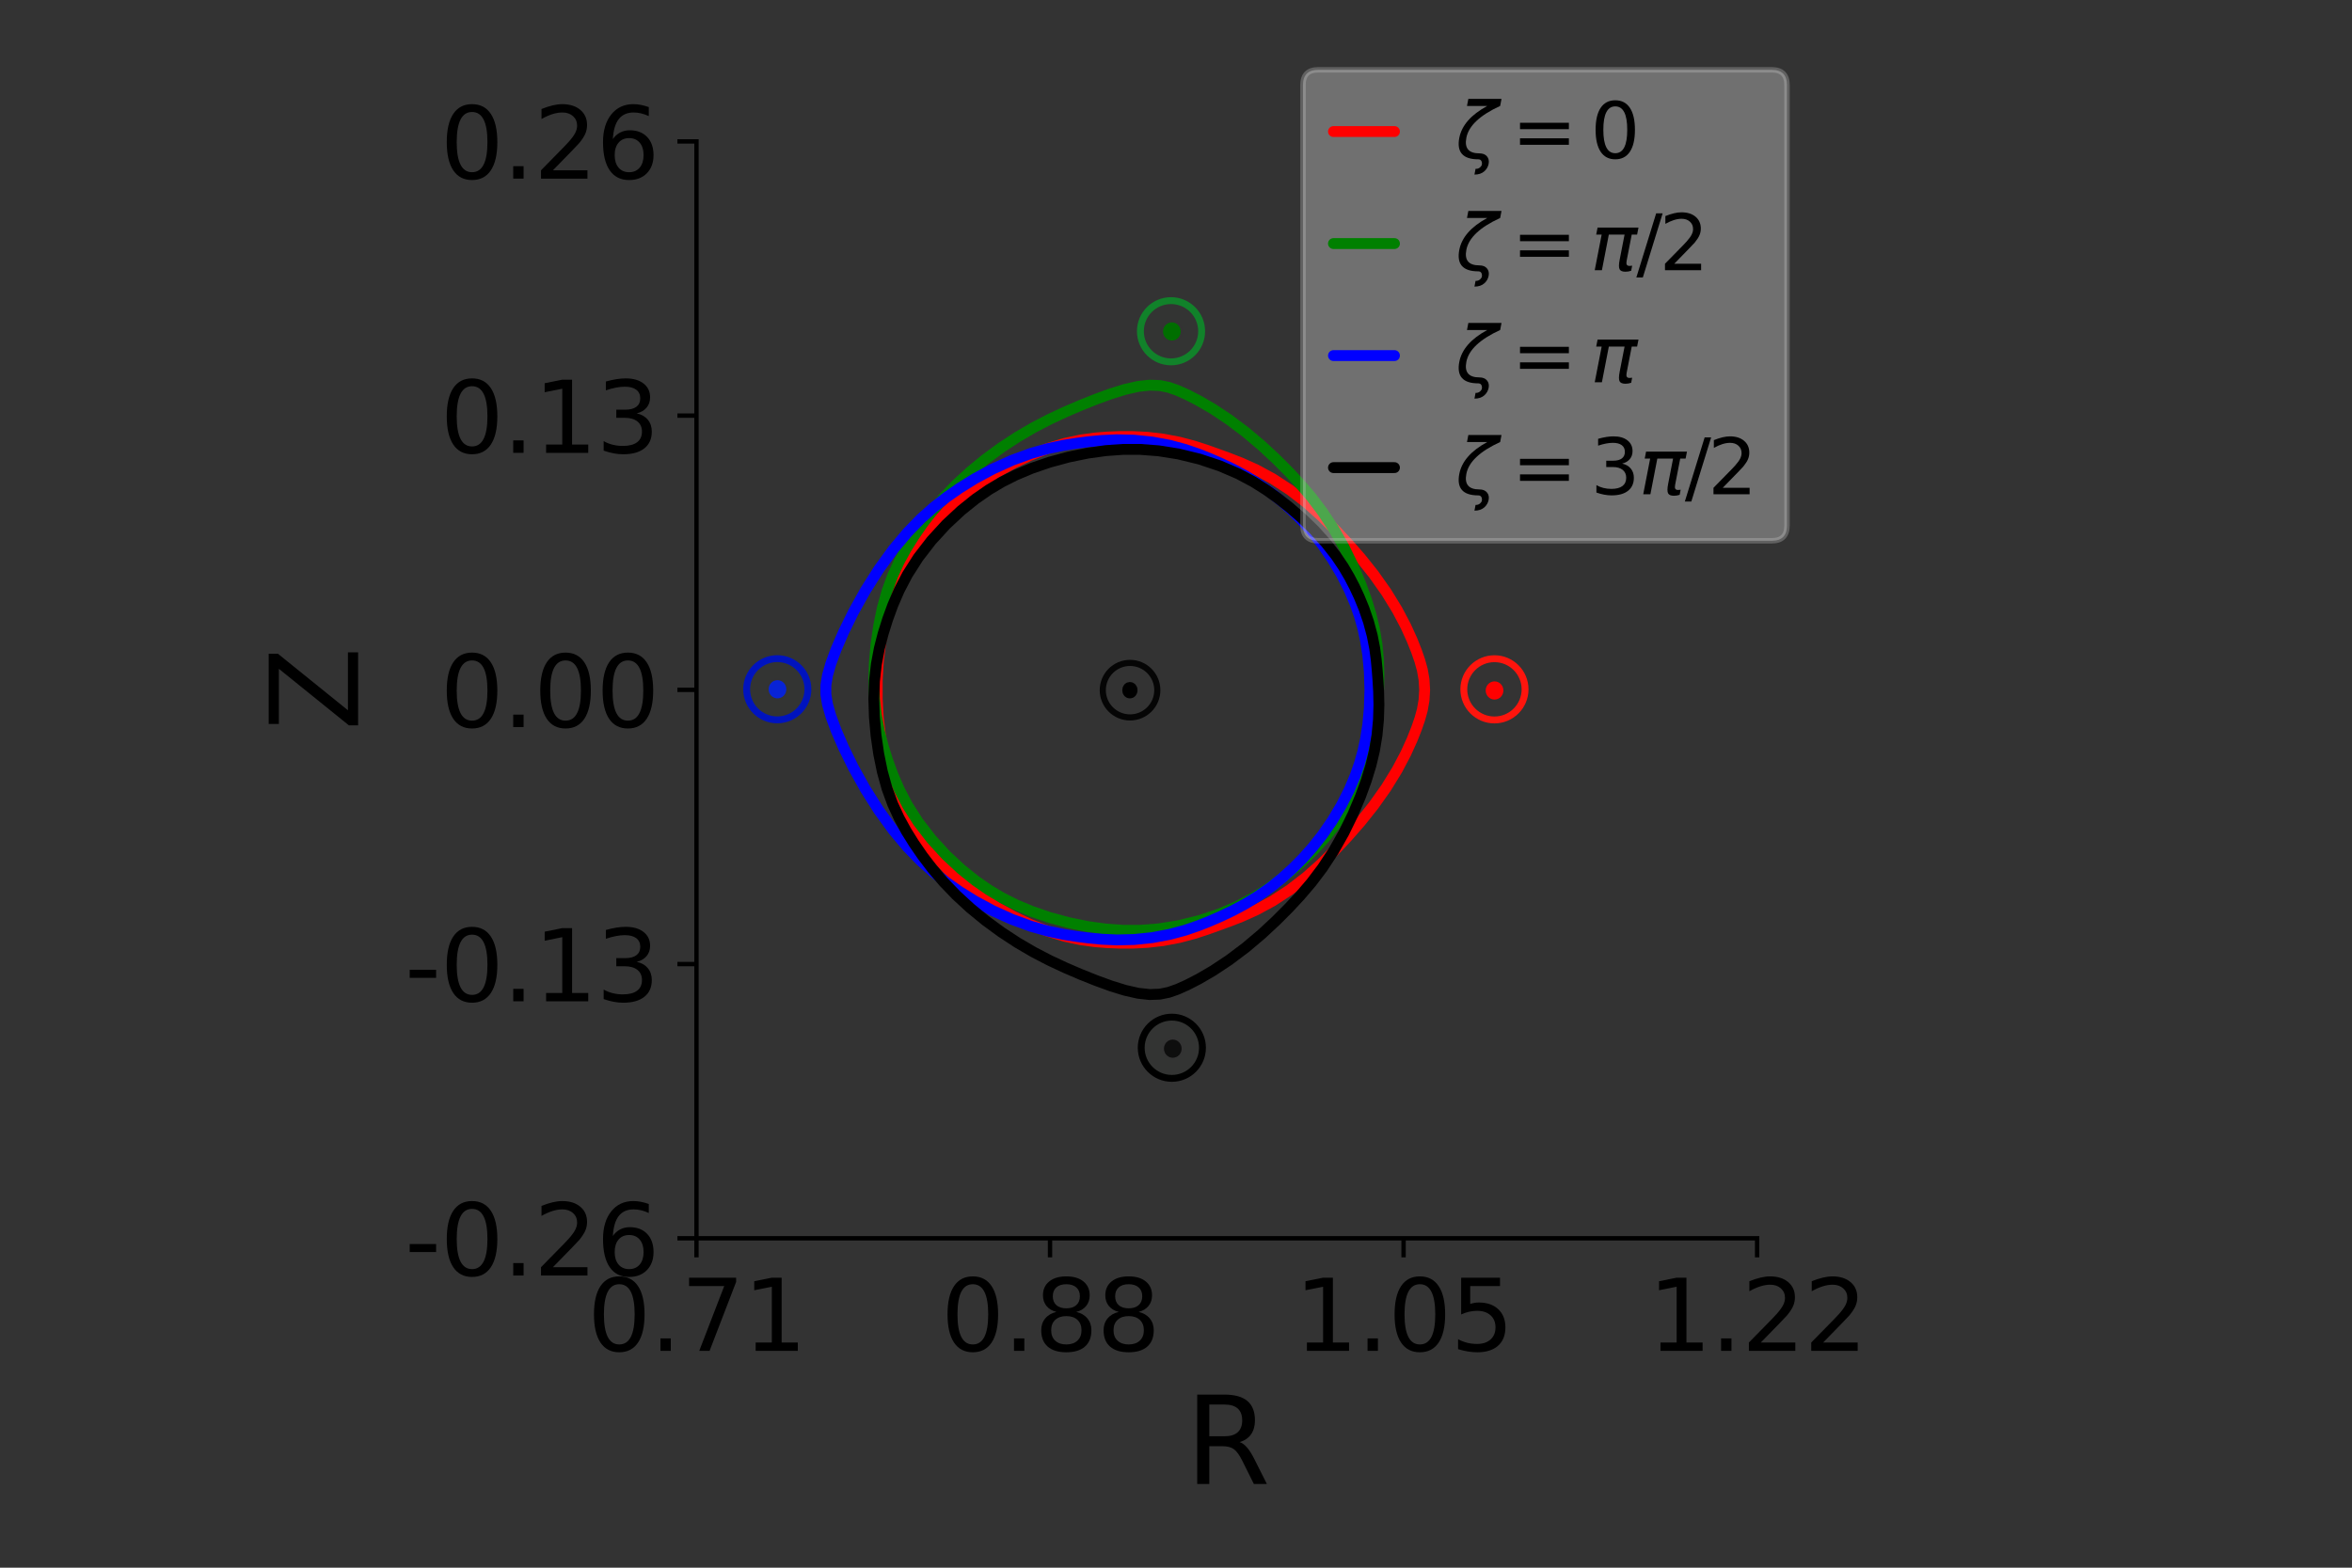 <?xml version="1.0" encoding="UTF-8" standalone="no"?>
<svg
   xmlns:dc="http://purl.org/dc/elements/1.1/"
   xmlns:cc="http://creativecommons.org/ns#"
   xmlns:rdf="http://www.w3.org/1999/02/22-rdf-syntax-ns#"
   xmlns:svg="http://www.w3.org/2000/svg"
   xmlns="http://www.w3.org/2000/svg"
   xmlns:xlink="http://www.w3.org/1999/xlink"
   xmlns:sodipodi="http://sodipodi.sourceforge.net/DTD/sodipodi-0.dtd"
   xmlns:inkscape="http://www.inkscape.org/namespaces/inkscape"
   width="432pt"
   height="288pt"
   viewBox="0 0 432 288"
   version="1.1"
   id="svg326"
   sodipodi:docname="Xsection_optimized_reverse2.svg"
   inkscape:version="0.92.5 (2060ec1f9f, 2020-04-08)">
  <rect x="0" y="0" width="432" height="288" fill="#333333" stroke="none"/>
  <sodipodi:namedview
     pagecolor="#ffffff"
     bordercolor="#666666"
     borderopacity="1"
     objecttolerance="10"
     gridtolerance="10"
     guidetolerance="10"
     inkscape:pageopacity="0"
     inkscape:pageshadow="2"
     inkscape:window-width="3420"
     inkscape:window-height="2079"
     id="namedview328"
     showgrid="false"
     inkscape:zoom="6.9532167"
     inkscape:cx="243.23024"
     inkscape:cy="178.96317"
     inkscape:window-x="0"
     inkscape:window-y="0"
     inkscape:window-maximized="0"
     inkscape:current-layer="svg326" />
  <defs
     id="defs6">
    <style
       type="text/css"
       id="style4">*{stroke-linejoin: round; stroke-linecap: butt}</style>
  </defs>
  <g
     id="figure_1">
    <g
       id="patch_1" />
    <g
       id="axes_1">
      <g
         id="matplotlib.axis_1">
        <g
           id="xtick_1">
          <g
             id="line2d_1">
            <defs
               id="defs15">
              <path
                 id="me1eda05fc4"
                 d="M 0 0  L 0 3.5  "
                 style="stroke: #000000; stroke-width: 0.8" />
            </defs>
            <g
               id="g19">
              <use
                 xlink:href="#me1eda05fc4"
                 x="127.922"
                 y="227.488"
                 style="stroke: #000000; stroke-width: 0.8"
                 id="use17" />
            </g>
          </g>
          <g
             id="text_1">
            <!-- 0.71 -->
            <g
               transform="translate(107.883 248.165) scale(0.18 -0.18)"
               id="g36">
              <defs
                 id="defs26">
                <path
                   id="DejaVuSans-30"
                   d="M 2034 4250  Q 1547 4250 1301 3770  Q 1056 3291 1056 2328  Q 1056 1369 1301 889  Q 1547 409 2034 409  Q 2525 409 2770 889  Q 3016 1369 3016 2328  Q 3016 3291 2770 3770  Q 2525 4250 2034 4250  z M 2034 4750  Q 2819 4750 3233 4129  Q 3647 3509 3647 2328  Q 3647 1150 3233 529  Q 2819 -91 2034 -91  Q 1250 -91 836 529  Q 422 1150 422 2328  Q 422 3509 836 4129  Q 1250 4750 2034 4750  z "
                   transform="scale(0.016)" />
                <path
                   id="DejaVuSans-2e"
                   d="M 684 794  L 1344 794  L 1344 0  L 684 0  L 684 794  z "
                   transform="scale(0.016)" />
                <path
                   id="DejaVuSans-37"
                   d="M 525 4666  L 3525 4666  L 3525 4397  L 1831 0  L 1172 0  L 2766 4134  L 525 4134  L 525 4666  z "
                   transform="scale(0.016)" />
                <path
                   id="DejaVuSans-31"
                   d="M 794 531  L 1825 531  L 1825 4091  L 703 3866  L 703 4441  L 1819 4666  L 2450 4666  L 2450 531  L 3481 531  L 3481 0  L 794 0  L 794 531  z "
                   transform="scale(0.016)" />
              </defs>
              <use
                 xlink:href="#DejaVuSans-30"
                 id="use28" />
              <use
                 xlink:href="#DejaVuSans-2e"
                 x="63.623"
                 id="use30" />
              <use
                 xlink:href="#DejaVuSans-37"
                 x="95.41"
                 id="use32" />
              <use
                 xlink:href="#DejaVuSans-31"
                 x="159.033"
                 id="use34" />
            </g>
          </g>
        </g>
        <g
           id="xtick_2">
          <g
             id="line2d_2">
            <g
               id="g42">
              <use
                 xlink:href="#me1eda05fc4"
                 x="192.861"
                 y="227.488"
                 style="stroke: #000000; stroke-width: 0.8"
                 id="use40" />
            </g>
          </g>
          <g
             id="text_2">
            <!-- 0.88 -->
            <g
               transform="translate(172.822 248.165) scale(0.18 -0.18)"
               id="g56">
              <defs
                 id="defs46">
                <path
                   id="DejaVuSans-38"
                   d="M 2034 2216  Q 1584 2216 1326 1975  Q 1069 1734 1069 1313  Q 1069 891 1326 650  Q 1584 409 2034 409  Q 2484 409 2743 651  Q 3003 894 3003 1313  Q 3003 1734 2745 1975  Q 2488 2216 2034 2216  z M 1403 2484  Q 997 2584 770 2862  Q 544 3141 544 3541  Q 544 4100 942 4425  Q 1341 4750 2034 4750  Q 2731 4750 3128 4425  Q 3525 4100 3525 3541  Q 3525 3141 3298 2862  Q 3072 2584 2669 2484  Q 3125 2378 3379 2068  Q 3634 1759 3634 1313  Q 3634 634 3220 271  Q 2806 -91 2034 -91  Q 1263 -91 848 271  Q 434 634 434 1313  Q 434 1759 690 2068  Q 947 2378 1403 2484  z M 1172 3481  Q 1172 3119 1398 2916  Q 1625 2713 2034 2713  Q 2441 2713 2670 2916  Q 2900 3119 2900 3481  Q 2900 3844 2670 4047  Q 2441 4250 2034 4250  Q 1625 4250 1398 4047  Q 1172 3844 1172 3481  z "
                   transform="scale(0.016)" />
              </defs>
              <use
                 xlink:href="#DejaVuSans-30"
                 id="use48" />
              <use
                 xlink:href="#DejaVuSans-2e"
                 x="63.623"
                 id="use50" />
              <use
                 xlink:href="#DejaVuSans-38"
                 x="95.41"
                 id="use52" />
              <use
                 xlink:href="#DejaVuSans-38"
                 x="159.033"
                 id="use54" />
            </g>
          </g>
        </g>
        <g
           id="xtick_3">
          <g
             id="line2d_3">
            <g
               id="g62">
              <use
                 xlink:href="#me1eda05fc4"
                 x="257.799"
                 y="227.488"
                 style="stroke: #000000; stroke-width: 0.8"
                 id="use60" />
            </g>
          </g>
          <g
             id="text_3">
            <!-- 1.05 -->
            <g
               transform="translate(237.76 248.165) scale(0.18 -0.18)"
               id="g76">
              <defs
                 id="defs66">
                <path
                   id="DejaVuSans-35"
                   d="M 691 4666  L 3169 4666  L 3169 4134  L 1269 4134  L 1269 2991  Q 1406 3038 1543 3061  Q 1681 3084 1819 3084  Q 2600 3084 3056 2656  Q 3513 2228 3513 1497  Q 3513 744 3044 326  Q 2575 -91 1722 -91  Q 1428 -91 1123 -41  Q 819 9 494 109  L 494 744  Q 775 591 1075 516  Q 1375 441 1709 441  Q 2250 441 2565 725  Q 2881 1009 2881 1497  Q 2881 1984 2565 2268  Q 2250 2553 1709 2553  Q 1456 2553 1204 2497  Q 953 2441 691 2322  L 691 4666  z "
                   transform="scale(0.016)" />
              </defs>
              <use
                 xlink:href="#DejaVuSans-31"
                 id="use68" />
              <use
                 xlink:href="#DejaVuSans-2e"
                 x="63.623"
                 id="use70" />
              <use
                 xlink:href="#DejaVuSans-30"
                 x="95.41"
                 id="use72" />
              <use
                 xlink:href="#DejaVuSans-35"
                 x="159.033"
                 id="use74" />
            </g>
          </g>
        </g>
        <g
           id="xtick_4">
          <g
             id="line2d_4">
            <g
               id="g82">
              <use
                 xlink:href="#me1eda05fc4"
                 x="322.738"
                 y="227.488"
                 style="stroke: #000000; stroke-width: 0.8"
                 id="use80" />
            </g>
          </g>
          <g
             id="text_4">
            <!-- 1.22 -->
            <g
               transform="translate(302.699 248.165) scale(0.18 -0.18)"
               id="g96">
              <defs
                 id="defs86">
                <path
                   id="DejaVuSans-32"
                   d="M 1228 531  L 3431 531  L 3431 0  L 469 0  L 469 531  Q 828 903 1448 1529  Q 2069 2156 2228 2338  Q 2531 2678 2651 2914  Q 2772 3150 2772 3378  Q 2772 3750 2511 3984  Q 2250 4219 1831 4219  Q 1534 4219 1204 4116  Q 875 4013 500 3803  L 500 4441  Q 881 4594 1212 4672  Q 1544 4750 1819 4750  Q 2544 4750 2975 4387  Q 3406 4025 3406 3419  Q 3406 3131 3298 2873  Q 3191 2616 2906 2266  Q 2828 2175 2409 1742  Q 1991 1309 1228 531  z "
                   transform="scale(0.016)" />
              </defs>
              <use
                 xlink:href="#DejaVuSans-31"
                 id="use88" />
              <use
                 xlink:href="#DejaVuSans-2e"
                 x="63.623"
                 id="use90" />
              <use
                 xlink:href="#DejaVuSans-32"
                 x="95.41"
                 id="use92" />
              <use
                 xlink:href="#DejaVuSans-32"
                 x="159.033"
                 id="use94" />
            </g>
          </g>
        </g>
        <g
           id="text_5">
          <!-- R -->
          <g
             transform="translate(217.687 272.625) scale(0.22 -0.22)"
             id="g105">
            <defs
               id="defs101">
              <path
                 id="DejaVuSans-52"
                 d="M 2841 2188  Q 3044 2119 3236 1894  Q 3428 1669 3622 1275  L 4263 0  L 3584 0  L 2988 1197  Q 2756 1666 2539 1819  Q 2322 1972 1947 1972  L 1259 1972  L 1259 0  L 628 0  L 628 4666  L 2053 4666  Q 2853 4666 3247 4331  Q 3641 3997 3641 3322  Q 3641 2881 3436 2590  Q 3231 2300 2841 2188  z M 1259 4147  L 1259 2491  L 2053 2491  Q 2509 2491 2742 2702  Q 2975 2913 2975 3322  Q 2975 3731 2742 3939  Q 2509 4147 2053 4147  L 1259 4147  z "
                 transform="scale(0.016)" />
            </defs>
            <use
               xlink:href="#DejaVuSans-52"
               id="use103" />
          </g>
        </g>
      </g>
      <g
         id="matplotlib.axis_2">
        <g
           id="ytick_1">
          <g
             id="line2d_5">
            <defs
               id="defs110">
              <path
                 id="m43c6310777"
                 d="M 0 0  L -3.5 0  "
                 style="stroke: #000000; stroke-width: 0.8" />
            </defs>
            <g
               id="g114">
              <use
                 xlink:href="#m43c6310777"
                 x="127.922"
                 y="227.488"
                 style="stroke: #000000; stroke-width: 0.8"
                 id="use112" />
            </g>
          </g>
          <g
             id="text_6">
            <!-- -0.26 -->
            <g
               transform="translate(74.35 234.326) scale(0.18 -0.18)"
               id="g131">
              <defs
                 id="defs119">
                <path
                   id="DejaVuSans-2d"
                   d="M 313 2009  L 1997 2009  L 1997 1497  L 313 1497  L 313 2009  z "
                   transform="scale(0.016)" />
                <path
                   id="DejaVuSans-36"
                   d="M 2113 2584  Q 1688 2584 1439 2293  Q 1191 2003 1191 1497  Q 1191 994 1439 701  Q 1688 409 2113 409  Q 2538 409 2786 701  Q 3034 994 3034 1497  Q 3034 2003 2786 2293  Q 2538 2584 2113 2584  z M 3366 4563  L 3366 3988  Q 3128 4100 2886 4159  Q 2644 4219 2406 4219  Q 1781 4219 1451 3797  Q 1122 3375 1075 2522  Q 1259 2794 1537 2939  Q 1816 3084 2150 3084  Q 2853 3084 3261 2657  Q 3669 2231 3669 1497  Q 3669 778 3244 343  Q 2819 -91 2113 -91  Q 1303 -91 875 529  Q 447 1150 447 2328  Q 447 3434 972 4092  Q 1497 4750 2381 4750  Q 2619 4750 2861 4703  Q 3103 4656 3366 4563  z "
                   transform="scale(0.016)" />
              </defs>
              <use
                 xlink:href="#DejaVuSans-2d"
                 id="use121" />
              <use
                 xlink:href="#DejaVuSans-30"
                 x="36.084"
                 id="use123" />
              <use
                 xlink:href="#DejaVuSans-2e"
                 x="99.707"
                 id="use125" />
              <use
                 xlink:href="#DejaVuSans-32"
                 x="131.494"
                 id="use127" />
              <use
                 xlink:href="#DejaVuSans-36"
                 x="195.117"
                 id="use129" />
            </g>
          </g>
        </g>
        <g
           id="ytick_2">
          <g
             id="line2d_6">
            <g
               id="g137">
              <use
                 xlink:href="#m43c6310777"
                 x="127.922"
                 y="177.11"
                 style="stroke: #000000; stroke-width: 0.8"
                 id="use135" />
            </g>
          </g>
          <g
             id="text_7">
            <!-- -0.13 -->
            <g
               transform="translate(74.35 183.948) scale(0.18 -0.18)"
               id="g153">
              <defs
                 id="defs141">
                <path
                   id="DejaVuSans-33"
                   d="M 2597 2516  Q 3050 2419 3304 2112  Q 3559 1806 3559 1356  Q 3559 666 3084 287  Q 2609 -91 1734 -91  Q 1441 -91 1130 -33  Q 819 25 488 141  L 488 750  Q 750 597 1062 519  Q 1375 441 1716 441  Q 2309 441 2620 675  Q 2931 909 2931 1356  Q 2931 1769 2642 2001  Q 2353 2234 1838 2234  L 1294 2234  L 1294 2753  L 1863 2753  Q 2328 2753 2575 2939  Q 2822 3125 2822 3475  Q 2822 3834 2567 4026  Q 2313 4219 1838 4219  Q 1578 4219 1281 4162  Q 984 4106 628 3988  L 628 4550  Q 988 4650 1302 4700  Q 1616 4750 1894 4750  Q 2613 4750 3031 4423  Q 3450 4097 3450 3541  Q 3450 3153 3228 2886  Q 3006 2619 2597 2516  z "
                   transform="scale(0.016)" />
              </defs>
              <use
                 xlink:href="#DejaVuSans-2d"
                 id="use143" />
              <use
                 xlink:href="#DejaVuSans-30"
                 x="36.084"
                 id="use145" />
              <use
                 xlink:href="#DejaVuSans-2e"
                 x="99.707"
                 id="use147" />
              <use
                 xlink:href="#DejaVuSans-31"
                 x="131.494"
                 id="use149" />
              <use
                 xlink:href="#DejaVuSans-33"
                 x="195.117"
                 id="use151" />
            </g>
          </g>
        </g>
        <g
           id="ytick_3">
          <g
             id="line2d_7">
            <g
               id="g159">
              <use
                 xlink:href="#m43c6310777"
                 x="127.922"
                 y="126.732"
                 style="stroke: #000000; stroke-width: 0.8"
                 id="use157" />
            </g>
          </g>
          <g
             id="text_8">
            <!-- 0.00 -->
            <g
               transform="translate(80.844 133.57) scale(0.18 -0.18)"
               id="g170">
              <use
                 xlink:href="#DejaVuSans-30"
                 id="use162" />
              <use
                 xlink:href="#DejaVuSans-2e"
                 x="63.623"
                 id="use164" />
              <use
                 xlink:href="#DejaVuSans-30"
                 x="95.41"
                 id="use166" />
              <use
                 xlink:href="#DejaVuSans-30"
                 x="159.033"
                 id="use168" />
            </g>
          </g>
        </g>
        <g
           id="ytick_4">
          <g
             id="line2d_8">
            <g
               id="g176">
              <use
                 xlink:href="#m43c6310777"
                 x="127.922"
                 y="76.354"
                 style="stroke: #000000; stroke-width: 0.8"
                 id="use174" />
            </g>
          </g>
          <g
             id="text_9">
            <!-- 0.13 -->
            <g
               transform="translate(80.844 83.192) scale(0.18 -0.18)"
               id="g187">
              <use
                 xlink:href="#DejaVuSans-30"
                 id="use179" />
              <use
                 xlink:href="#DejaVuSans-2e"
                 x="63.623"
                 id="use181" />
              <use
                 xlink:href="#DejaVuSans-31"
                 x="95.41"
                 id="use183" />
              <use
                 xlink:href="#DejaVuSans-33"
                 x="159.033"
                 id="use185" />
            </g>
          </g>
        </g>
        <g
           id="ytick_5">
          <g
             id="line2d_9">
            <g
               id="g193">
              <use
                 xlink:href="#m43c6310777"
                 x="127.922"
                 y="25.976"
                 style="stroke: #000000; stroke-width: 0.8"
                 id="use191" />
            </g>
          </g>
          <g
             id="text_10">
            <!-- 0.26 -->
            <g
               transform="translate(80.844 32.815) scale(0.18 -0.18)"
               id="g204">
              <use
                 xlink:href="#DejaVuSans-30"
                 id="use196" />
              <use
                 xlink:href="#DejaVuSans-2e"
                 x="63.623"
                 id="use198" />
              <use
                 xlink:href="#DejaVuSans-32"
                 x="95.41"
                 id="use200" />
              <use
                 xlink:href="#DejaVuSans-36"
                 x="159.033"
                 id="use202" />
            </g>
          </g>
        </g>
        <g
           id="text_11">
          <!-- Z -->
          <g
             transform="translate(65.775 134.267) rotate(-90) scale(0.22 -0.22)"
             id="g213">
            <defs
               id="defs209">
              <path
                 id="DejaVuSans-5a"
                 d="M 359 4666  L 4025 4666  L 4025 4184  L 1075 531  L 4097 531  L 4097 0  L 288 0  L 288 481  L 3238 4134  L 359 4134  L 359 4666  z "
                 transform="scale(0.016)" />
            </defs>
            <use
               xlink:href="#DejaVuSans-5a"
               id="use211" />
          </g>
        </g>
      </g>
      <g
         id="line2d_10">
        <path
           d="M 261.67 126.732  L 261.557 128.63  L 261.243 130.413  L 260.779 132.089  L 260.176 133.829  L 259.362 135.88  L 258.211 138.416  L 256.624 141.424  L 254.61 144.701  L 252.306 147.958  L 249.902 150.973  L 247.53 153.689  L 245.18 156.203  L 242.715 158.652  L 239.985 161.09  L 236.952 163.436  L 233.763 165.517  L 230.685 167.184  L 227.964 168.407  L 225.671 169.296  L 223.652 170.032  L 221.614 170.759  L 219.29 171.514  L 216.592 172.226  L 213.649 172.786  L 210.718 173.127  L 208.022 173.263  L 205.621 173.259  L 203.381 173.17  L 201.067 172.983  L 198.476 172.624  L 195.547 171.996  L 192.376 171.048  L 189.154 169.8  L 186.062 168.335  L 183.208 166.744  L 180.609 165.085  L 178.226 163.358  L 176.006 161.524  L 173.912 159.53  L 171.92 157.333  L 170.013 154.902  L 168.187 152.215  L 166.461 149.256  L 164.886 146.035  L 163.539 142.599  L 162.487 139.036  L 161.754 135.448  L 161.317 131.912  L 161.12 128.448  L 161.12 125.016  L 161.317 121.551  L 161.754 118.016  L 162.487 114.427  L 163.539 110.864  L 164.886 107.428  L 166.461 104.207  L 168.187 101.249  L 170.013 98.561  L 171.92 96.131  L 173.912 93.934  L 176.006 91.94  L 178.226 90.106  L 180.609 88.379  L 183.208 86.719  L 186.062 85.129  L 189.154 83.663  L 192.376 82.416  L 195.547 81.467  L 198.476 80.84  L 201.067 80.48  L 203.381 80.294  L 205.621 80.204  L 208.022 80.201  L 210.718 80.337  L 213.649 80.678  L 216.592 81.237  L 219.29 81.949  L 221.614 82.704  L 223.652 83.432  L 225.671 84.167  L 227.964 85.056  L 230.685 86.279  L 233.763 87.946  L 236.952 90.028  L 239.985 92.374  L 242.715 94.812  L 245.18 97.26  L 247.53 99.774  L 249.902 102.491  L 252.306 105.506  L 254.61 108.762  L 256.624 112.039  L 258.211 115.048  L 259.362 117.584  L 260.176 119.634  L 260.779 121.374  L 261.243 123.051  L 261.557 124.833  L 261.67 126.732  "
           clip-path="url(#pfe97fb3b6b)"
           style="fill: none; stroke: #ff0000; stroke-width: 2; stroke-linecap: round"
           id="path217" />
      </g>
      <g
         id="line2d_11">
        <path
           d="M 253.215 126.472  L 253.088 128.593  L 252.944 130.465  L 252.77 132.319  L 252.495 134.377  L 252.037 136.715  L 251.365 139.218  L 250.532 141.655  L 249.637 143.835  L 248.75 145.727  L 247.836 147.478  L 246.758 149.314  L 245.351 151.394  L 243.532 153.711  L 241.37 156.097  L 239.058 158.335  L 236.8 160.287  L 234.673 161.957  L 232.563 163.466  L 230.22 164.945  L 227.405 166.439  L 224.048 167.88  L 220.296 169.129  L 216.447 170.066  L 212.782 170.647  L 209.417 170.907  L 206.263 170.907  L 203.114 170.68  L 199.797 170.221  L 196.303 169.508  L 192.795 168.558  L 189.506 167.433  L 186.589 166.211  L 184.024 164.92  L 181.628 163.496  L 179.179 161.8  L 176.548 159.689  L 173.781 157.112  L 171.071 154.154  L 168.649 151.012  L 166.669 147.908  L 165.146 144.99  L 163.98 142.281  L 163.035 139.692  L 162.219 137.086  L 161.514 134.35  L 160.964 131.435  L 160.617 128.343  L 160.499 125.109  L 160.602 121.771  L 160.903 118.375  L 161.391 114.987  L 162.064 111.696  L 162.924 108.599  L 163.958 105.761  L 165.14 103.183  L 166.445 100.8  L 167.874 98.507  L 169.46 96.207  L 171.258 93.847  L 173.317 91.433  L 175.651 89.007  L 178.234 86.628  L 181.009 84.353  L 183.907 82.228  L 186.864 80.289  L 189.832 78.555  L 192.778 77.024  L 195.682 75.667  L 198.534 74.444  L 201.329 73.329  L 204.047 72.339  L 206.643 71.534  L 209.045 70.99  L 211.183 70.756  L 213.034 70.828  L 214.667 71.16  L 216.256 71.714  L 218.031 72.506  L 220.187 73.615  L 222.793 75.133  L 225.749 77.093  L 228.827 79.41  L 231.771 81.897  L 234.413 84.355  L 236.733 86.685  L 238.835 88.945  L 240.862 91.323  L 242.898 94.014  L 244.921 97.096  L 246.828 100.465  L 248.501 103.889  L 249.877 107.14  L 250.962 110.117  L 251.808 112.886  L 252.457 115.606  L 252.92 118.399  L 253.19 121.247  L 253.272 123.999  L 253.215 126.472  "
           clip-path="url(#pfe97fb3b6b)"
           style="fill: none; stroke: #008000; stroke-width: 2; stroke-linecap: round"
           id="path220" />
      </g>
      <g
         id="line2d_12">
        <path
           d="M 251.62 126.732  L 251.514 130.087  L 251.226 133.154  L 250.813 135.793  L 250.315 138.081  L 249.703 140.254  L 248.895 142.567  L 247.797 145.151  L 246.378 147.95  L 244.697 150.77  L 242.883 153.393  L 241.061 155.697  L 239.276 157.698  L 237.475 159.51  L 235.55 161.253  L 233.421 162.967  L 231.106 164.603  L 228.725 166.067  L 226.43 167.297  L 224.299 168.312  L 222.267 169.198  L 220.143 170.045  L 217.707 170.882  L 214.846 171.654  L 211.629 172.255  L 208.295 172.598  L 205.141 172.673  L 202.364 172.546  L 199.958 172.315  L 197.715 172.032  L 195.331 171.657  L 192.563 171.076  L 189.352 170.168  L 185.847 168.886  L 182.33 167.295  L 179.073 165.54  L 176.219 163.766  L 173.73 162.022  L 171.433 160.219  L 169.124 158.159  L 166.668 155.632  L 164.065 152.526  L 161.427 148.893  L 158.931 144.948  L 156.736 140.998  L 154.94 137.337  L 153.57 134.165  L 152.601 131.543  L 151.989 129.403  L 151.693 127.585  L 151.693 125.879  L 151.989 124.061  L 152.601 121.92  L 153.57 119.298  L 154.94 116.126  L 156.736 112.466  L 158.931 108.515  L 161.427 104.571  L 164.065 100.938  L 166.668 97.832  L 169.124 95.305  L 171.433 93.245  L 173.73 91.441  L 176.219 89.697  L 179.073 87.924  L 182.33 86.169  L 185.847 84.577  L 189.352 83.296  L 192.563 82.388  L 195.331 81.807  L 197.715 81.432  L 199.958 81.148  L 202.364 80.918  L 205.141 80.791  L 208.295 80.865  L 211.629 81.208  L 214.846 81.809  L 217.707 82.581  L 220.143 83.419  L 222.267 84.266  L 224.299 85.152  L 226.43 86.167  L 228.725 87.397  L 231.106 88.861  L 233.421 90.497  L 235.55 92.211  L 237.475 93.953  L 239.276 95.766  L 241.061 97.767  L 242.883 100.071  L 244.697 102.694  L 246.378 105.514  L 247.797 108.313  L 248.895 110.896  L 249.703 113.209  L 250.315 115.383  L 250.813 117.671  L 251.226 120.309  L 251.514 123.376  L 251.62 126.732  "
           clip-path="url(#pfe97fb3b6b)"
           style="fill: none; stroke: #0000ff; stroke-width: 2; stroke-linecap: round"
           id="path223" />
      </g>
      <g
         id="line2d_13">
        <path
           d="M 253.215 126.992  L 253.272 129.465  L 253.19 132.216  L 252.92 135.064  L 252.457 137.857  L 251.808 140.578  L 250.962 143.346  L 249.877 146.323  L 248.501 149.574  L 246.828 152.999  L 244.921 156.368  L 242.898 159.449  L 240.862 162.141  L 238.835 164.518  L 236.733 166.779  L 234.413 169.108  L 231.771 171.567  L 228.827 174.054  L 225.749 176.371  L 222.793 178.331  L 220.187 179.849  L 218.031 180.957  L 216.256 181.749  L 214.667 182.303  L 213.034 182.636  L 211.183 182.707  L 209.045 182.473  L 206.643 181.93  L 204.047 181.125  L 201.329 180.135  L 198.534 179.02  L 195.682 177.796  L 192.778 176.439  L 189.832 174.908  L 186.864 173.175  L 183.907 171.235  L 181.009 169.11  L 178.234 166.835  L 175.651 164.457  L 173.317 162.031  L 171.258 159.616  L 169.46 157.257  L 167.874 154.957  L 166.445 152.663  L 165.14 150.28  L 163.958 147.703  L 162.924 144.865  L 162.064 141.768  L 161.391 138.477  L 160.903 135.088  L 160.602 131.692  L 160.499 128.354  L 160.617 125.12  L 160.964 122.029  L 161.514 119.113  L 162.219 116.378  L 163.035 113.772  L 163.98 111.182  L 165.146 108.473  L 166.669 105.556  L 168.649 102.452  L 171.071 99.31  L 173.781 96.352  L 176.548 93.775  L 179.179 91.664  L 181.628 89.967  L 184.024 88.543  L 186.589 87.253  L 189.506 86.031  L 192.795 84.906  L 196.303 83.956  L 199.797 83.243  L 203.114 82.783  L 206.263 82.557  L 209.417 82.557  L 212.782 82.816  L 216.447 83.397  L 220.296 84.334  L 224.048 85.583  L 227.405 87.024  L 230.22 88.519  L 232.563 89.998  L 234.673 91.507  L 236.8 93.177  L 239.058 95.128  L 241.37 97.367  L 243.532 99.753  L 245.351 102.069  L 246.758 104.15  L 247.836 105.986  L 248.75 107.736  L 249.637 109.628  L 250.532 111.808  L 251.365 114.246  L 252.037 116.748  L 252.495 119.086  L 252.77 121.145  L 252.944 122.998  L 253.088 124.87  L 253.215 126.992  "
           clip-path="url(#pfe97fb3b6b)"
           style="fill: none; stroke: #000000; stroke-width: 2; stroke-linecap: round"
           id="path226" />
      </g>
      <g
         id="patch_3">
        <path
           d="M 127.922 227.488  L 127.922 25.976  "
           style="fill: none; stroke: #000000; stroke-width: 0.8; stroke-linejoin: miter; stroke-linecap: square"
           id="path243" />
      </g>
      <g
         id="patch_4">
        <path
           d="M 127.922 227.488  L 322.738 227.488  "
           style="fill: none; stroke: #000000; stroke-width: 0.8; stroke-linejoin: miter; stroke-linecap: square"
           id="path246" />
      </g>
      <g
         id="legend_1">
        <g
           id="patch_5">
          <path
             d="M 242.125 99.345  L 325.425 99.345  Q 328.225 99.345 328.225 96.545  L 328.225 15.625  Q 328.225 12.825 325.425 12.825  L 242.125 12.825  Q 239.325 12.825 239.325 15.625  L 239.325 96.545  Q 239.325 99.345 242.125 99.345  z "
             style="fill: #ffffff; opacity: 0.3; stroke: #cccccc; stroke-linejoin: miter"
             id="path249" />
        </g>
        <g
           id="line2d_15">
          <path
             d="M 244.925 24.165  L 250.525 24.165  L 256.125 24.165  "
             style="fill: none; stroke: #ff0000; stroke-width: 2; stroke-linecap: round"
             id="path252" />
        </g>
        <g
           id="text_12">
          <!-- $\zeta = 0$ -->
          <g
             transform="translate(267.325 29.065) scale(0.14 -0.14)"
             id="g265">
            <defs
               id="defs257">
              <path
                 id="DejaVuSans-Oblique-3b6"
                 d="M 1966 397  Q 2378 394 2578 159  Q 2794 -88 2722 -463  Q 2650 -822 2372 -1072  Q 2069 -1344 1559 -1344  Q 1606 -1109 1650 -872  Q 1863 -888 2022 -750  Q 2144 -641 2166 -525  Q 2197 -359 2125 -222  Q 2050 -91 1872 -91  Q -22 -91 316 1669  Q 616 3206 2609 4284  L 947 4284  L 1059 4863  L 3778 4863  L 3666 4284  Q 1181 3147 894 1669  Q 647 397 1966 397  z "
                 transform="scale(0.016)" />
              <path
                 id="DejaVuSans-3d"
                 d="M 678 2906  L 4684 2906  L 4684 2381  L 678 2381  L 678 2906  z M 678 1631  L 4684 1631  L 4684 1100  L 678 1100  L 678 1631  z "
                 transform="scale(0.016)" />
            </defs>
            <use
               xlink:href="#DejaVuSans-Oblique-3b6"
               transform="translate(0 0.016)"
               id="use259" />
            <use
               xlink:href="#DejaVuSans-3d"
               transform="translate(73.877 0.016)"
               id="use261" />
            <use
               xlink:href="#DejaVuSans-30"
               transform="translate(177.148 0.016)"
               id="use263" />
          </g>
        </g>
        <g
           id="line2d_16">
          <path
             d="M 244.925 44.745  L 250.525 44.745  L 256.125 44.745  "
             style="fill: none; stroke: #008000; stroke-width: 2; stroke-linecap: round"
             id="path268" />
        </g>
        <g
           id="text_13">
          <!-- $\zeta = \pi/2$ -->
          <g
             transform="translate(267.325 49.645) scale(0.14 -0.14)"
             id="g285">
            <defs
               id="defs273">
              <path
                 id="DejaVuSans-Oblique-3c0"
                 d="M 584 3500  L 3938 3500  L 3825 2925  L 3384 2925  L 2966 775  Q 2922 550 2981 450  Q 3038 353 3209 353  Q 3256 353 3325 363  Q 3397 369 3419 372  L 3338 -44  Q 3222 -84 3103 -103  Q 2981 -122 2866 -122  Q 2491 -122 2388 81  Q 2284 288 2391 838  L 2797 2925  L 1506 2925  L 938 0  L 350 0  L 919 2925  L 472 2925  L 584 3500  z "
                 transform="scale(0.016)" />
              <path
                 id="DejaVuSans-2f"
                 d="M 1625 4666  L 2156 4666  L 531 -594  L 0 -594  L 1625 4666  z "
                 transform="scale(0.016)" />
            </defs>
            <use
               xlink:href="#DejaVuSans-Oblique-3b6"
               transform="translate(0 0.016)"
               id="use275" />
            <use
               xlink:href="#DejaVuSans-3d"
               transform="translate(73.877 0.016)"
               id="use277" />
            <use
               xlink:href="#DejaVuSans-Oblique-3c0"
               transform="translate(177.148 0.016)"
               id="use279" />
            <use
               xlink:href="#DejaVuSans-2f"
               transform="translate(237.354 0.016)"
               id="use281" />
            <use
               xlink:href="#DejaVuSans-32"
               transform="translate(267.42 0.016)"
               id="use283" />
          </g>
        </g>
        <g
           id="line2d_17">
          <path
             d="M 244.925 65.325  L 250.525 65.325  L 256.125 65.325  "
             style="fill: none; stroke: #0000ff; stroke-width: 2; stroke-linecap: round"
             id="path288" />
        </g>
        <g
           id="text_14">
          <!-- $\zeta = \pi$ -->
          <g
             transform="translate(267.325 70.225) scale(0.14 -0.14)"
             id="g297">
            <use
               xlink:href="#DejaVuSans-Oblique-3b6"
               transform="translate(0 0.016)"
               id="use291" />
            <use
               xlink:href="#DejaVuSans-3d"
               transform="translate(73.877 0.016)"
               id="use293" />
            <use
               xlink:href="#DejaVuSans-Oblique-3c0"
               transform="translate(177.148 0.016)"
               id="use295" />
          </g>
        </g>
        <g
           id="line2d_18">
          <path
             d="M 244.925 85.905  L 250.525 85.905  L 256.125 85.905  "
             style="fill: none; stroke: #000000; stroke-width: 2; stroke-linecap: round"
             id="path300" />
        </g>
        <g
           id="text_15">
          <!-- $\zeta = 3 \pi/2$ -->
          <g
             transform="translate(267.325 90.805) scale(0.14 -0.14)"
             id="g315">
            <use
               xlink:href="#DejaVuSans-Oblique-3b6"
               transform="translate(0 0.016)"
               id="use303" />
            <use
               xlink:href="#DejaVuSans-3d"
               transform="translate(73.877 0.016)"
               id="use305" />
            <use
               xlink:href="#DejaVuSans-33"
               transform="translate(177.148 0.016)"
               id="use307" />
            <use
               xlink:href="#DejaVuSans-Oblique-3c0"
               transform="translate(240.771 0.016)"
               id="use309" />
            <use
               xlink:href="#DejaVuSans-2f"
               transform="translate(300.977 0.016)"
               id="use311" />
            <use
               xlink:href="#DejaVuSans-32"
               transform="translate(331.043 0.016)"
               id="use313" />
          </g>
        </g>
      </g>
    </g>
  </g>
  <defs
     id="defs324">
    <clipPath
       id="pfe97fb3b6b">
      <rect
         x="127.922"
         y="25.976"
         width="194.816"
         height="201.512"
         id="rect321" />
    </clipPath>
  </defs>
  <circle
     style="opacity:1;fill:#ffffff;fill-opacity:0;stroke:#ff150d;stroke-width:1.265;stroke-linecap:butt;stroke-linejoin:round;stroke-miterlimit:4;stroke-dasharray:none;stroke-dashoffset:0;stroke-opacity:1"
     id="path2280-3"
     cx="274.489"
     cy="126.637"
     r="5.625" />
  <circle
     style="opacity:1;fill:#ffffff;fill-opacity:0;stroke:#11822a;stroke-width:1.265;stroke-linecap:butt;stroke-linejoin:round;stroke-miterlimit:4;stroke-dasharray:none;stroke-dashoffset:0;stroke-opacity:1"
     id="path2280-3-3"
     cx="215.085"
     cy="60.852"
     r="5.625" />
  <circle
     style="opacity:1;fill:#ffffff;fill-opacity:0;stroke:#0013bf;stroke-width:1.265;stroke-linecap:butt;stroke-linejoin:round;stroke-miterlimit:4;stroke-dasharray:none;stroke-dashoffset:0;stroke-opacity:1"
     id="path2280-3-3-6"
     cx="142.767"
     cy="126.623"
     r="5.625" />
  <circle
     style="opacity:1;fill:#ffffff;fill-opacity:0;stroke:#000000;stroke-width:1.265;stroke-linecap:butt;stroke-linejoin:round;stroke-miterlimit:4;stroke-dasharray:none;stroke-dashoffset:0;stroke-opacity:1"
     id="path2280-3-3-6-7"
     cx="215.237"
     cy="192.483"
     r="5.625" />
  <circle
     style="opacity:1;fill:#ffffff;fill-opacity:0;stroke:#050505;stroke-width:1.126;stroke-linecap:butt;stroke-linejoin:round;stroke-miterlimit:4;stroke-dasharray:none;stroke-dashoffset:0;stroke-opacity:1"
     id="path2280-3-5"
     cx="207.559"
     cy="126.791"
     r="5.008" />
  <ellipse
     style="opacity:1;fill:#000000;fill-opacity:1;stroke:#000000;stroke-width:1.725;stroke-linecap:butt;stroke-linejoin:round;stroke-miterlimit:4;stroke-dasharray:none;stroke-dashoffset:0;stroke-opacity:1"
     id="path1988"
     cx="207.53"
     cy="126.798"
     rx="0.539"
     ry="0.647" />
  <ellipse
     style="opacity:1;fill:#ff0000;fill-opacity:1;stroke:#ff0000;stroke-width:7.459;stroke-linecap:butt;stroke-linejoin:round;stroke-miterlimit:4;stroke-dasharray:none;stroke-dashoffset:0;stroke-opacity:0.007"
     id="path1988-3"
     cx="274.507"
     cy="126.847"
     rx="1.626"
     ry="1.67" />
  <ellipse
     style="opacity:1;fill:#006e00;fill-opacity:1;stroke:#24df15;stroke-width:7.459;stroke-linecap:butt;stroke-linejoin:round;stroke-miterlimit:4;stroke-dasharray:none;stroke-dashoffset:0;stroke-opacity:0.007"
     id="path1988-3-5"
     cx="215.242"
     cy="60.893"
     rx="1.626"
     ry="1.67" />
  <ellipse
     style="opacity:1;fill:#0823d7;fill-opacity:1;stroke:#24df15;stroke-width:7.459;stroke-linecap:butt;stroke-linejoin:round;stroke-miterlimit:4;stroke-dasharray:none;stroke-dashoffset:0;stroke-opacity:0.007"
     id="path1988-3-5-6"
     cx="142.802"
     cy="126.626"
     rx="1.626"
     ry="1.67" />
  <ellipse
     style="opacity:1;fill:#0e0e0e;fill-opacity:1;stroke:#24df15;stroke-width:7.459;stroke-linecap:butt;stroke-linejoin:round;stroke-miterlimit:4;stroke-dasharray:none;stroke-dashoffset:0;stroke-opacity:0.007"
     id="path1988-3-5-6-2"
     cx="215.411"
     cy="192.649"
     rx="1.626"
     ry="1.67" />
</svg>
